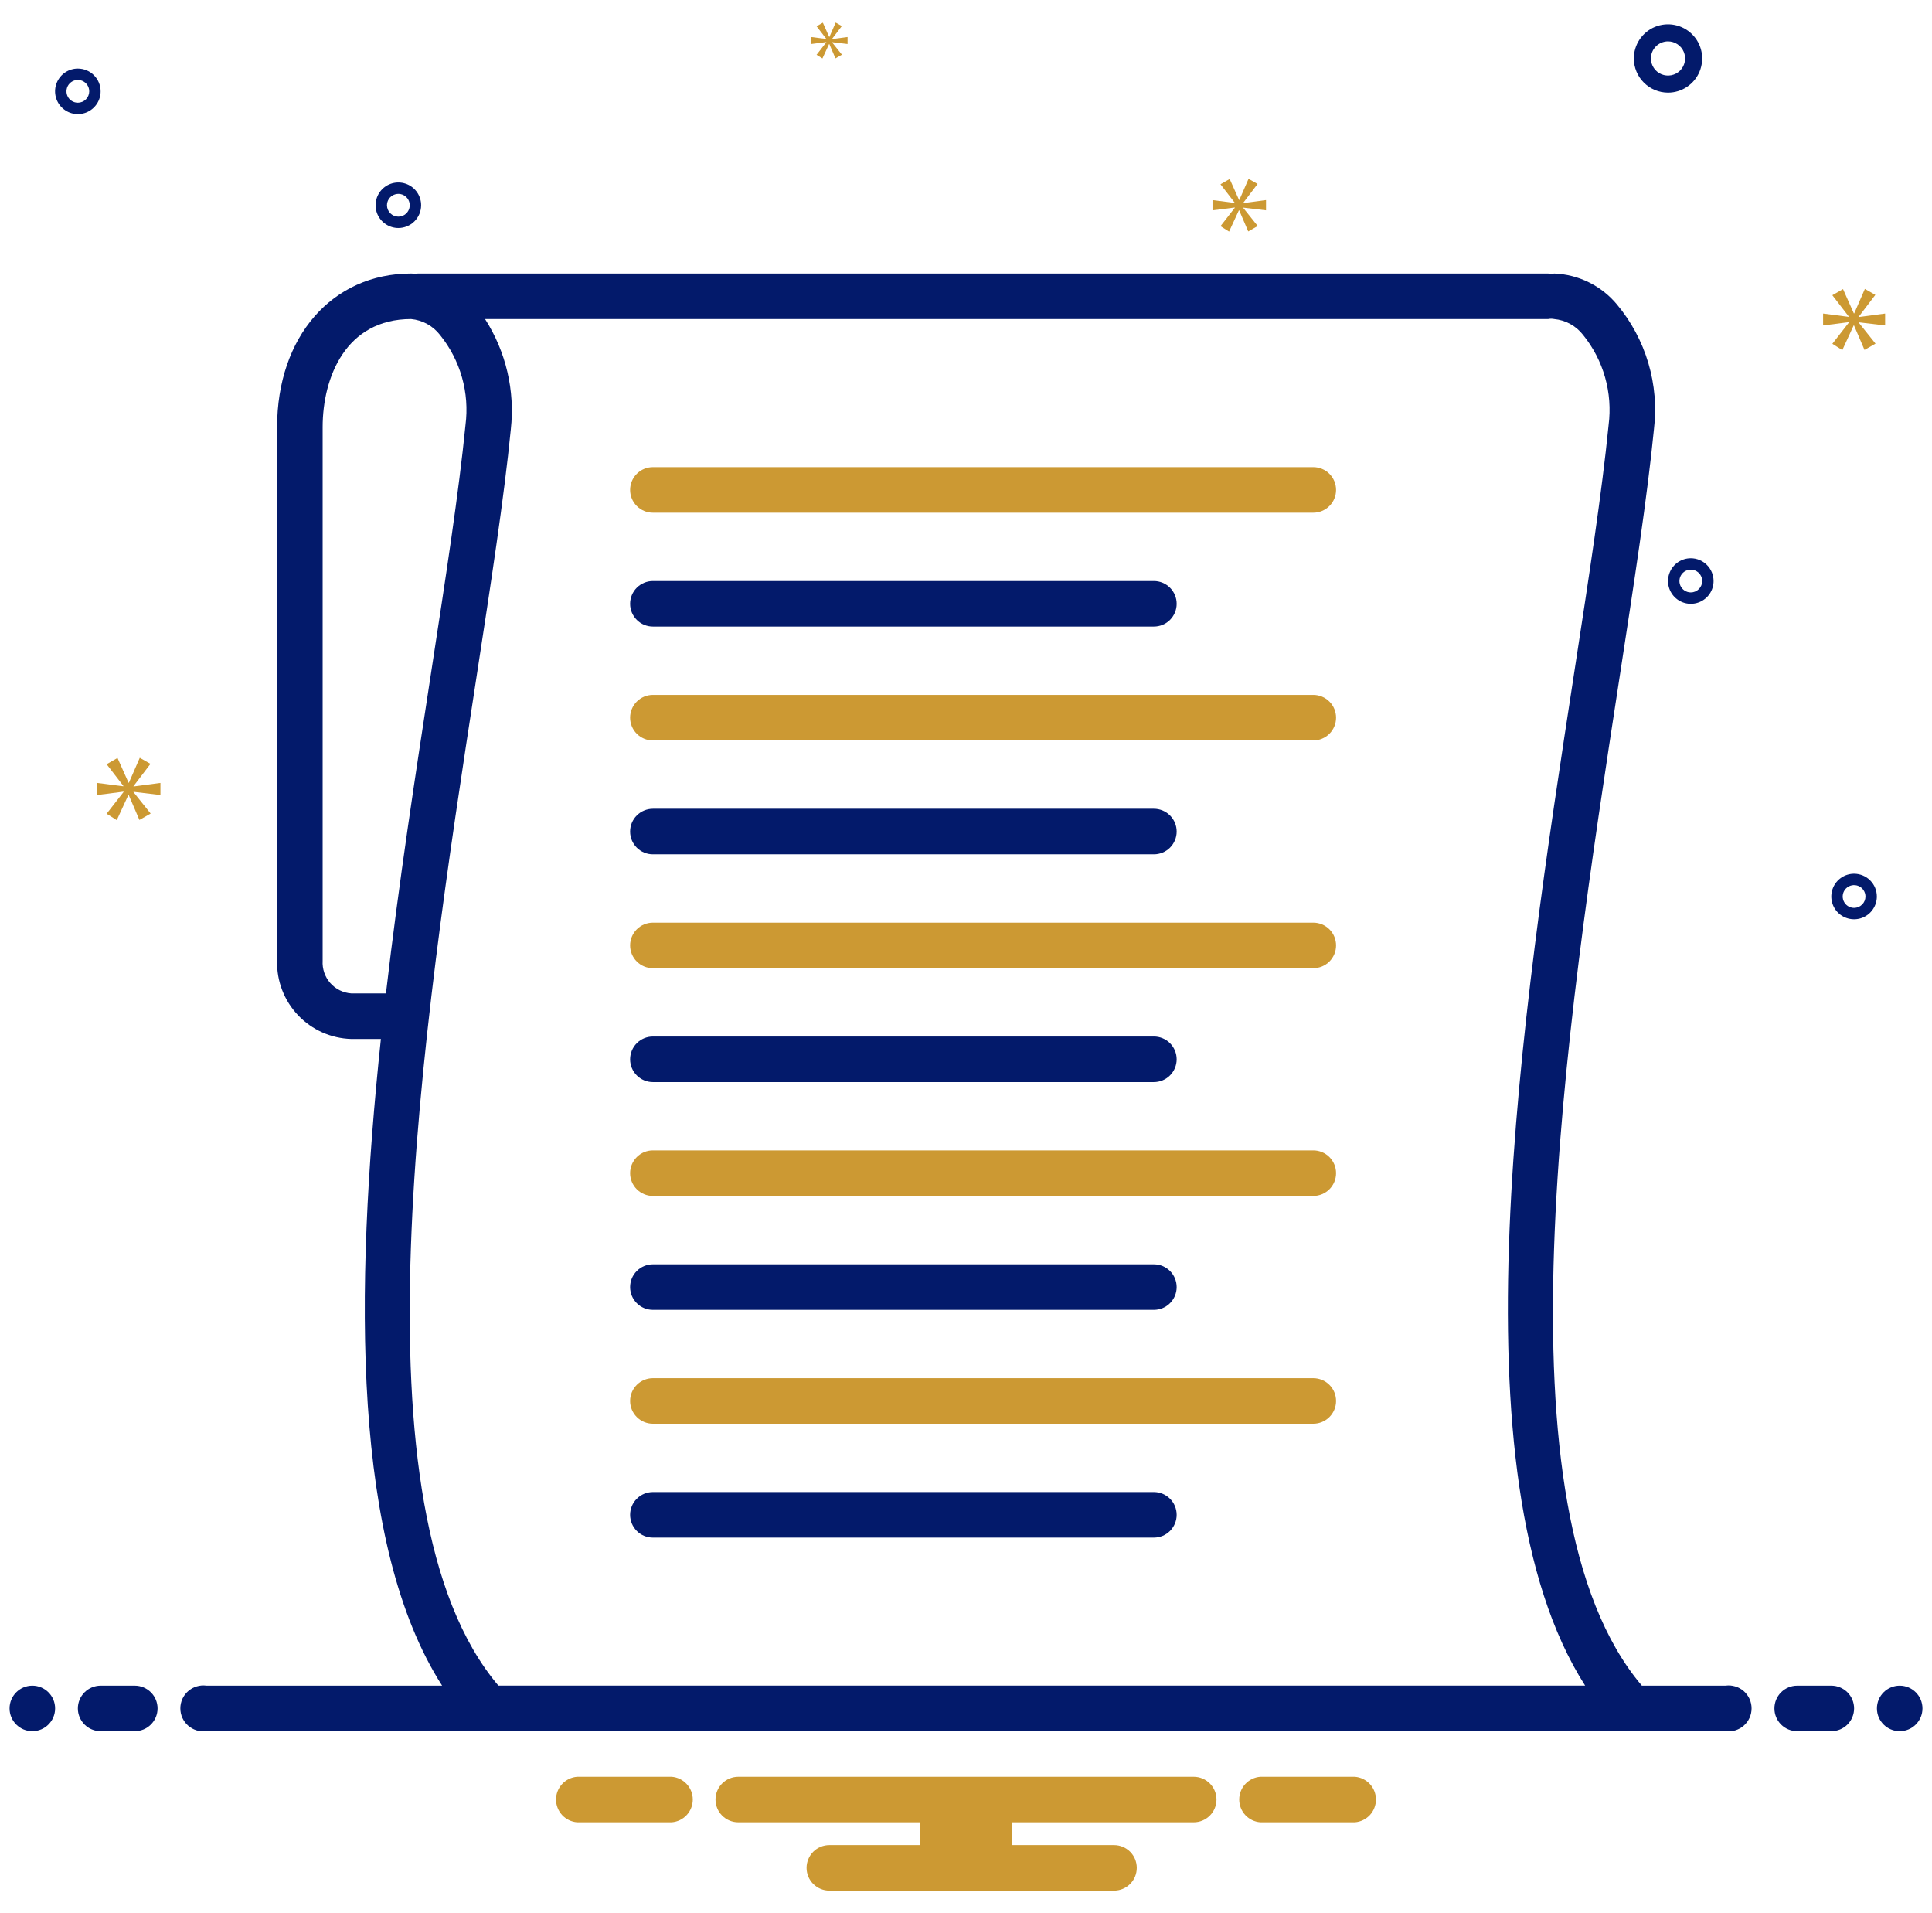 <svg width="101" height="100" viewBox="0 0 101 100" fill="none" xmlns="http://www.w3.org/2000/svg">
<g clip-path="url(#clip0_4436_8159)">
<path d="M68.656 36.321H34.132C33.816 36.321 33.513 36.447 33.29 36.67C33.067 36.893 32.941 37.196 32.941 37.512C32.941 37.828 33.067 38.13 33.29 38.354C33.513 38.577 33.816 38.702 34.132 38.702H68.656C68.971 38.702 69.274 38.577 69.498 38.354C69.721 38.13 69.846 37.828 69.846 37.512C69.846 37.196 69.721 36.893 69.498 36.67C69.274 36.447 68.971 36.321 68.656 36.321Z" fill="#CC9933"/>
<path d="M34.132 44.654H60.322C60.638 44.654 60.941 44.529 61.164 44.306C61.387 44.083 61.513 43.78 61.513 43.464C61.513 43.148 61.387 42.845 61.164 42.622C60.941 42.399 60.638 42.273 60.322 42.273H34.132C33.816 42.273 33.513 42.399 33.29 42.622C33.067 42.845 32.941 43.148 32.941 43.464C32.941 43.78 33.067 44.083 33.29 44.306C33.513 44.529 33.816 44.654 34.132 44.654Z" fill="#031A6B"/>
<path d="M68.656 48.226H34.132C33.816 48.226 33.513 48.351 33.29 48.574C33.067 48.797 32.941 49.1 32.941 49.416C32.941 49.732 33.067 50.035 33.29 50.258C33.513 50.481 33.816 50.606 34.132 50.606H68.656C68.971 50.606 69.274 50.481 69.498 50.258C69.721 50.035 69.846 49.732 69.846 49.416C69.846 49.1 69.721 48.797 69.498 48.574C69.274 48.351 68.971 48.226 68.656 48.226Z" fill="#CC9933"/>
<path d="M34.132 56.559H60.322C60.638 56.559 60.941 56.433 61.164 56.21C61.387 55.987 61.513 55.684 61.513 55.368C61.513 55.053 61.387 54.75 61.164 54.526C60.941 54.303 60.638 54.178 60.322 54.178H34.132C33.816 54.178 33.513 54.303 33.29 54.526C33.067 54.75 32.941 55.053 32.941 55.368C32.941 55.684 33.067 55.987 33.29 56.21C33.513 56.433 33.816 56.559 34.132 56.559Z" fill="#031A6B"/>
<path d="M68.656 60.13H34.132C33.816 60.13 33.513 60.255 33.29 60.479C33.067 60.702 32.941 61.005 32.941 61.32C32.941 61.636 33.067 61.939 33.29 62.162C33.513 62.385 33.816 62.511 34.132 62.511H68.656C68.971 62.511 69.274 62.385 69.498 62.162C69.721 61.939 69.846 61.636 69.846 61.32C69.846 61.005 69.721 60.702 69.498 60.479C69.274 60.255 68.971 60.13 68.656 60.13Z" fill="#CC9933"/>
<path d="M34.132 68.465H60.322C60.638 68.465 60.941 68.34 61.164 68.116C61.387 67.893 61.513 67.59 61.513 67.275C61.513 66.959 61.387 66.656 61.164 66.433C60.941 66.209 60.638 66.084 60.322 66.084H34.132C33.816 66.084 33.513 66.209 33.29 66.433C33.067 66.656 32.941 66.959 32.941 67.275C32.941 67.59 33.067 67.893 33.29 68.116C33.513 68.34 33.816 68.465 34.132 68.465Z" fill="#031A6B"/>
<path d="M68.656 72.036H34.132C33.816 72.036 33.513 72.162 33.29 72.385C33.067 72.608 32.941 72.911 32.941 73.227C32.941 73.542 33.067 73.845 33.29 74.068C33.513 74.292 33.816 74.417 34.132 74.417H68.656C68.971 74.417 69.274 74.292 69.498 74.068C69.721 73.845 69.846 73.542 69.846 73.227C69.846 72.911 69.721 72.608 69.498 72.385C69.274 72.162 68.971 72.036 68.656 72.036Z" fill="#CC9933"/>
<path d="M60.322 77.988H34.132C33.816 77.988 33.513 78.114 33.29 78.337C33.067 78.56 32.941 78.863 32.941 79.179C32.941 79.495 33.067 79.797 33.29 80.021C33.513 80.244 33.816 80.369 34.132 80.369H60.322C60.638 80.369 60.941 80.244 61.164 80.021C61.387 79.797 61.513 79.495 61.513 79.179C61.513 78.863 61.387 78.56 61.164 78.337C60.941 78.114 60.638 77.988 60.322 77.988Z" fill="#031A6B"/>
<path d="M68.656 24.417H34.132C33.816 24.417 33.513 24.542 33.29 24.766C33.067 24.989 32.941 25.292 32.941 25.608C32.941 25.923 33.067 26.226 33.29 26.449C33.513 26.672 33.816 26.798 34.132 26.798H68.656C68.971 26.798 69.274 26.672 69.498 26.449C69.721 26.226 69.846 25.923 69.846 25.608C69.846 25.292 69.721 24.989 69.498 24.766C69.274 24.542 68.971 24.417 68.656 24.417Z" fill="#CC9933"/>
<path d="M34.132 32.75H60.322C60.638 32.75 60.941 32.625 61.164 32.401C61.387 32.178 61.513 31.875 61.513 31.56C61.513 31.244 61.387 30.941 61.164 30.718C60.941 30.495 60.638 30.369 60.322 30.369H34.132C33.816 30.369 33.513 30.495 33.29 30.718C33.067 30.941 32.941 31.244 32.941 31.56C32.941 31.875 33.067 32.178 33.29 32.401C33.513 32.625 33.816 32.75 34.132 32.75Z" fill="#031A6B"/>
<path d="M1.69 90.488C2.348 90.488 2.881 89.955 2.881 89.298C2.881 88.64 2.348 88.107 1.69 88.107C1.033 88.107 0.5 88.64 0.5 89.298C0.5 89.955 1.033 90.488 1.69 90.488Z" fill="#031A6B"/>
<path d="M7.046 88.107H5.261C4.945 88.107 4.642 88.233 4.419 88.456C4.196 88.679 4.07 88.982 4.07 89.298C4.07 89.614 4.196 89.916 4.419 90.14C4.642 90.363 4.945 90.488 5.261 90.488H7.046C7.362 90.488 7.665 90.363 7.888 90.14C8.112 89.916 8.237 89.614 8.237 89.298C8.237 88.982 8.112 88.679 7.888 88.456C7.665 88.233 7.362 88.107 7.046 88.107Z" fill="#031A6B"/>
<path d="M70.83 92.869H65.884C65.585 92.892 65.305 93.028 65.1 93.249C64.896 93.469 64.783 93.759 64.783 94.06C64.783 94.36 64.896 94.65 65.1 94.871C65.305 95.091 65.585 95.227 65.884 95.25H70.83C71.129 95.227 71.409 95.091 71.614 94.871C71.818 94.65 71.931 94.36 71.931 94.06C71.931 93.759 71.818 93.469 71.614 93.249C71.409 93.028 71.129 92.892 70.83 92.869ZM35.115 92.869H30.17C29.87 92.892 29.59 93.028 29.386 93.249C29.182 93.469 29.068 93.759 29.068 94.06C29.068 94.36 29.182 94.65 29.386 94.871C29.59 95.091 29.87 95.227 30.17 95.25H35.115C35.415 95.227 35.695 95.091 35.899 94.871C36.104 94.65 36.217 94.36 36.217 94.06C36.217 93.759 36.104 93.469 35.899 93.249C35.695 93.028 35.415 92.892 35.115 92.869ZM62.405 92.869H38.595C38.279 92.869 37.977 92.995 37.753 93.218C37.53 93.441 37.405 93.744 37.405 94.06C37.405 94.375 37.53 94.678 37.753 94.901C37.977 95.125 38.279 95.25 38.595 95.25H48.083V96.441H43.357C43.041 96.441 42.739 96.566 42.515 96.789C42.292 97.013 42.166 97.315 42.166 97.631C42.166 97.947 42.292 98.25 42.515 98.473C42.739 98.696 43.041 98.822 43.357 98.822H58.238C58.554 98.822 58.856 98.696 59.08 98.473C59.303 98.25 59.428 97.947 59.428 97.631C59.428 97.315 59.303 97.013 59.08 96.789C58.856 96.566 58.554 96.441 58.238 96.441H52.916V95.25H62.405C62.72 95.25 63.023 95.125 63.246 94.901C63.47 94.678 63.595 94.375 63.595 94.06C63.595 93.744 63.47 93.441 63.246 93.218C63.023 92.995 62.72 92.869 62.405 92.869Z" fill="#CC9933"/>
<path d="M95.738 88.107H93.952C93.636 88.107 93.334 88.233 93.11 88.456C92.887 88.679 92.762 88.982 92.762 89.298C92.762 89.614 92.887 89.916 93.11 90.14C93.334 90.363 93.636 90.488 93.952 90.488H95.738C96.054 90.488 96.356 90.363 96.58 90.14C96.803 89.916 96.928 89.614 96.928 89.298C96.928 88.982 96.803 88.679 96.58 88.456C96.356 88.233 96.054 88.107 95.738 88.107Z" fill="#031A6B"/>
<path d="M99.312 90.488C99.969 90.488 100.502 89.955 100.502 89.298C100.502 88.64 99.969 88.107 99.312 88.107C98.654 88.107 98.121 88.64 98.121 89.298C98.121 89.955 98.654 90.488 99.312 90.488Z" fill="#031A6B"/>
<path d="M90.213 88.106H85.832C77.993 78.876 81.829 53.866 84.647 35.529C85.434 30.413 86.113 25.995 86.463 22.445C86.604 21.281 86.505 20.1 86.171 18.976C85.838 17.852 85.278 16.807 84.525 15.908C84.122 15.425 83.623 15.031 83.058 14.754C82.494 14.476 81.878 14.32 81.249 14.296C81.145 14.318 81.038 14.318 80.934 14.296H21.847C21.802 14.298 21.758 14.303 21.713 14.31C21.639 14.305 21.565 14.296 21.491 14.296C17.367 14.296 14.486 17.599 14.486 22.328V50.221C14.46 51.276 14.854 52.298 15.58 53.064C16.307 53.83 17.307 54.276 18.362 54.306H19.912C18.512 67.586 18.418 80.774 23.112 88.106H10.784C10.614 88.084 10.442 88.098 10.279 88.148C10.115 88.197 9.964 88.281 9.836 88.394C9.708 88.507 9.605 88.645 9.534 88.801C9.464 88.957 9.428 89.126 9.428 89.296C9.428 89.467 9.464 89.636 9.534 89.791C9.605 89.947 9.708 90.086 9.836 90.199C9.964 90.311 10.115 90.395 10.279 90.445C10.442 90.495 10.614 90.509 10.784 90.487H90.212C90.382 90.509 90.554 90.495 90.717 90.445C90.881 90.395 91.031 90.311 91.16 90.199C91.288 90.086 91.391 89.947 91.462 89.791C91.532 89.636 91.568 89.467 91.568 89.296C91.568 89.126 91.532 88.957 91.462 88.801C91.391 88.645 91.288 88.507 91.16 88.394C91.031 88.281 90.881 88.197 90.717 88.148C90.554 88.098 90.382 88.084 90.212 88.106L90.213 88.106ZM18.362 51.924C17.939 51.894 17.544 51.699 17.264 51.38C16.984 51.06 16.842 50.644 16.867 50.22V22.327C16.867 19.721 18.078 16.677 21.491 16.677C21.786 16.704 22.073 16.792 22.333 16.935C22.593 17.078 22.821 17.273 23.003 17.508C23.531 18.161 23.922 18.914 24.151 19.723C24.38 20.531 24.442 21.377 24.335 22.211C23.991 25.696 23.317 30.085 22.536 35.167C21.734 40.385 20.851 46.13 20.177 51.924H18.362ZM26.055 88.105C18.227 78.867 22.072 53.858 24.889 35.529C25.676 30.412 26.355 25.994 26.704 22.445C26.929 20.424 26.454 18.388 25.358 16.677H80.934C81.038 16.655 81.146 16.655 81.25 16.677C81.545 16.704 81.831 16.792 82.091 16.935C82.351 17.078 82.579 17.273 82.76 17.507C83.289 18.16 83.68 18.914 83.909 19.722C84.138 20.531 84.201 21.377 84.094 22.211C83.75 25.697 83.076 30.086 82.294 35.167C79.546 53.05 75.844 77.133 82.867 88.105H26.055ZM87.199 4.841C87.552 4.841 87.898 4.736 88.191 4.54C88.485 4.344 88.714 4.065 88.849 3.739C88.984 3.412 89.019 3.053 88.951 2.707C88.882 2.36 88.712 2.042 88.462 1.793C88.212 1.543 87.894 1.373 87.547 1.304C87.201 1.235 86.842 1.27 86.516 1.405C86.189 1.541 85.911 1.77 85.714 2.063C85.518 2.357 85.413 2.702 85.413 3.055C85.414 3.529 85.602 3.983 85.937 4.317C86.272 4.652 86.726 4.84 87.199 4.841ZM87.199 2.162C87.376 2.162 87.548 2.215 87.695 2.313C87.842 2.411 87.957 2.55 88.024 2.714C88.092 2.877 88.109 3.056 88.075 3.229C88.04 3.403 87.955 3.562 87.831 3.687C87.706 3.811 87.546 3.897 87.373 3.931C87.2 3.965 87.021 3.948 86.858 3.88C86.694 3.813 86.555 3.698 86.457 3.551C86.359 3.404 86.306 3.232 86.306 3.055C86.306 2.818 86.401 2.591 86.568 2.424C86.735 2.257 86.962 2.163 87.199 2.162ZM96.927 45.668C96.691 45.668 96.461 45.738 96.265 45.869C96.069 46 95.917 46.186 95.827 46.403C95.737 46.621 95.713 46.86 95.759 47.091C95.805 47.322 95.918 47.534 96.085 47.701C96.251 47.867 96.463 47.98 96.694 48.026C96.925 48.072 97.165 48.049 97.382 47.959C97.6 47.869 97.786 47.716 97.916 47.52C98.047 47.324 98.117 47.094 98.117 46.859C98.117 46.543 97.991 46.241 97.768 46.017C97.545 45.794 97.242 45.669 96.927 45.668ZM96.927 47.454C96.809 47.454 96.694 47.419 96.596 47.354C96.498 47.288 96.422 47.195 96.377 47.087C96.332 46.978 96.32 46.858 96.343 46.743C96.366 46.627 96.422 46.521 96.506 46.438C96.589 46.355 96.695 46.298 96.81 46.275C96.926 46.252 97.046 46.264 97.154 46.309C97.263 46.354 97.356 46.43 97.421 46.528C97.487 46.626 97.522 46.741 97.522 46.859C97.522 47.017 97.459 47.168 97.347 47.279C97.236 47.391 97.084 47.454 96.927 47.454ZM4.069 3.583C3.834 3.583 3.604 3.652 3.408 3.783C3.212 3.914 3.06 4.1 2.97 4.318C2.879 4.535 2.856 4.774 2.902 5.005C2.948 5.236 3.061 5.448 3.228 5.615C3.394 5.781 3.606 5.895 3.837 5.941C4.068 5.987 4.307 5.963 4.525 5.873C4.742 5.783 4.928 5.63 5.059 5.434C5.19 5.239 5.26 5.009 5.26 4.773C5.26 4.457 5.134 4.155 4.911 3.932C4.688 3.708 4.385 3.583 4.069 3.583ZM4.069 5.368C3.952 5.368 3.837 5.333 3.739 5.268C3.641 5.203 3.565 5.11 3.519 5.001C3.474 4.892 3.463 4.772 3.486 4.657C3.509 4.542 3.565 4.435 3.648 4.352C3.732 4.269 3.838 4.212 3.953 4.189C4.069 4.166 4.188 4.178 4.297 4.223C4.406 4.268 4.499 4.345 4.564 4.442C4.63 4.54 4.665 4.655 4.665 4.773C4.664 4.931 4.602 5.082 4.49 5.194C4.379 5.305 4.227 5.368 4.069 5.368Z" fill="#031A6B"/>
<path d="M88.391 29.179C88.155 29.179 87.925 29.249 87.729 29.38C87.534 29.51 87.381 29.696 87.291 29.914C87.201 30.131 87.177 30.371 87.223 30.602C87.269 30.833 87.382 31.045 87.549 31.211C87.715 31.378 87.927 31.491 88.159 31.537C88.389 31.583 88.629 31.559 88.846 31.469C89.064 31.379 89.25 31.227 89.381 31.031C89.511 30.835 89.581 30.605 89.581 30.369C89.581 30.054 89.455 29.751 89.232 29.528C89.009 29.305 88.706 29.179 88.391 29.179ZM88.391 30.965C88.273 30.965 88.158 30.93 88.06 30.864C87.962 30.799 87.886 30.706 87.841 30.597C87.796 30.488 87.784 30.369 87.807 30.253C87.83 30.138 87.887 30.032 87.97 29.949C88.053 29.865 88.159 29.809 88.275 29.786C88.39 29.763 88.51 29.774 88.618 29.82C88.727 29.865 88.82 29.941 88.886 30.039C88.951 30.137 88.986 30.252 88.986 30.369C88.986 30.527 88.923 30.679 88.811 30.79C88.7 30.902 88.549 30.965 88.391 30.965ZM22.016 10.727C22.016 10.491 21.946 10.261 21.815 10.065C21.684 9.869 21.498 9.717 21.281 9.627C21.063 9.537 20.824 9.513 20.593 9.559C20.362 9.605 20.15 9.718 19.983 9.885C19.817 10.051 19.704 10.263 19.658 10.494C19.612 10.725 19.635 10.965 19.725 11.182C19.816 11.4 19.968 11.586 20.164 11.716C20.36 11.847 20.59 11.917 20.825 11.917C21.141 11.917 21.444 11.791 21.667 11.568C21.89 11.345 22.015 11.042 22.016 10.727ZM20.23 10.727C20.23 10.609 20.265 10.494 20.33 10.396C20.396 10.298 20.489 10.222 20.598 10.177C20.706 10.132 20.826 10.12 20.941 10.143C21.057 10.166 21.163 10.223 21.246 10.306C21.329 10.389 21.386 10.495 21.409 10.611C21.432 10.726 21.42 10.846 21.375 10.954C21.33 11.063 21.254 11.156 21.156 11.222C21.058 11.287 20.943 11.322 20.825 11.322C20.667 11.322 20.516 11.259 20.404 11.147C20.293 11.036 20.23 10.884 20.23 10.727Z" fill="#031A6B"/>
<path d="M6.981 41.089L7.866 39.925L7.307 39.608L6.738 40.912H6.72L6.143 39.617L5.574 39.944L6.45 41.08V41.098L5.08 40.922V41.555L6.459 41.378V41.397L5.574 42.532L6.104 42.868L6.71 41.555H6.729L7.288 42.858L7.875 42.523L6.981 41.406V41.387L8.387 41.555V40.922L6.981 41.108V41.089ZM43.199 2.208L42.689 2.863L42.995 3.055L43.344 2.3H43.355L43.676 3.05L44.014 2.857L43.499 2.214V2.203L44.309 2.3V1.935L43.499 2.042V2.031L44.009 1.361L43.687 1.179L43.36 1.929H43.349L43.017 1.184L42.689 1.372L43.194 2.026V2.036L42.405 1.935V2.3L43.199 2.198V2.208ZM98.55 17.011V16.39L97.171 16.572V16.554L98.039 15.413L97.491 15.102L96.934 16.381H96.915L96.349 15.111L95.791 15.431L96.65 16.545V16.563L95.307 16.39V17.011L96.659 16.838V16.855L95.791 17.97L96.312 18.299L96.906 17.011H96.924L97.472 18.29L98.048 17.961L97.171 16.864V16.847L98.55 17.011ZM64.994 10.599L65.743 9.614L65.271 9.346L64.79 10.449H64.774L64.285 9.354L63.804 9.63L64.546 10.591V10.607L63.387 10.457V10.993L64.553 10.844V10.859L63.804 11.82L64.253 12.104L64.766 10.993H64.782L65.254 12.096L65.751 11.813L64.994 10.867V10.851L66.184 10.993V10.457L64.994 10.615V10.599Z" fill="#CC9933"/>
</g>
<defs>
<clipPath id="clip0_4436_8159">
<rect width="100" height="100" fill="white" transform="translate(0.5)"/>
</clipPath>
</defs>
</svg>
